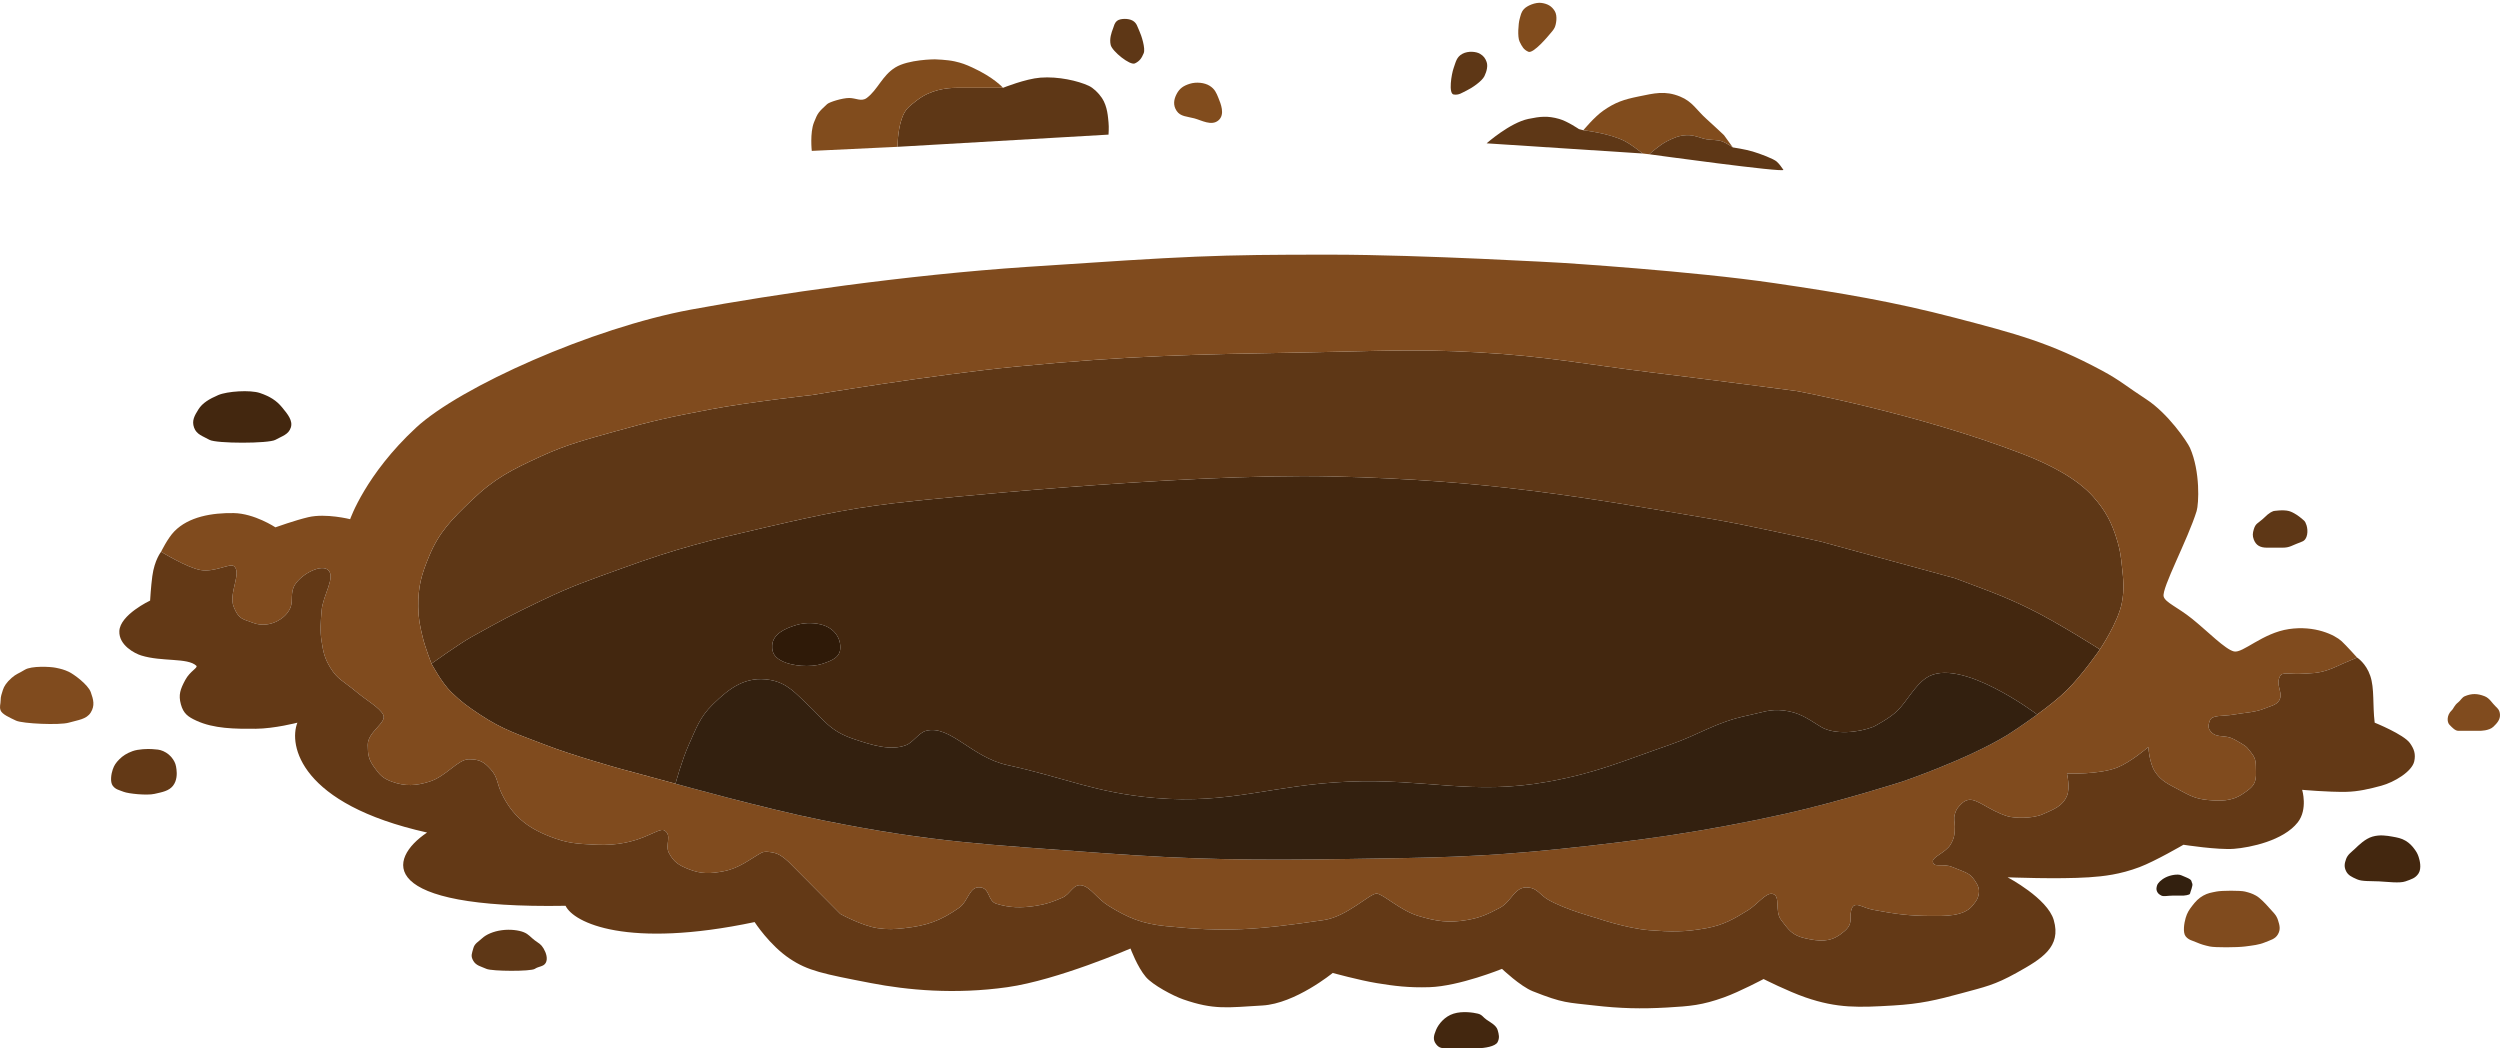 <svg width="508" height="213" viewBox="0 0 508 213" fill="none" xmlns="http://www.w3.org/2000/svg">
<path fill-rule="evenodd" clip-rule="evenodd" d="M95.717 129.48C93.39 130.769 87.677 134.855 87.677 134.855C87.677 134.855 89.726 138.724 91.697 140.643C93.744 142.636 95.09 143.589 97.504 145.191C102.258 148.347 105.336 149.234 110.904 151.393C116.377 153.515 125.769 156.137 125.769 156.137L137.258 159.249C137.258 159.249 138.592 154.36 139.938 151.393C141.479 147.995 142.17 145.746 144.851 143.124C148.285 139.766 151.552 137.325 156.464 138.163C160.034 138.772 161.825 141.057 164.058 143.124C167.39 146.209 168.525 148.499 173.438 150.153C177.208 151.422 181.031 152.634 184.158 151.393C185.519 150.854 186.75 148.86 188.178 148.499C193.092 147.259 197.383 153.858 204.705 155.465C216.403 158.031 222.662 161.106 234.632 162.143C249.979 163.474 258.542 159.492 273.939 158.836C289.796 158.16 299.009 161.663 314.586 158.836C324.492 157.038 329.696 154.661 339.153 151.393C345.501 149.2 348.62 146.727 355.234 145.365C357.989 144.797 359.579 144.046 362.38 144.365C365.633 144.734 367.294 146.018 369.974 147.672C372.731 149.374 377.649 148.884 380.694 147.672C380.694 147.672 384.005 145.984 385.607 144.365C387.61 142.34 389.023 139.372 391.414 137.749C398.114 133.201 413.958 145.191 413.958 145.191C416.115 143.614 418.405 141.815 420.001 140.23C423.266 136.986 426.701 131.961 426.701 131.961C426.701 131.961 418.226 126.54 412.408 123.691C406.677 120.886 403.219 119.765 397.221 117.49L369.974 110.047C369.974 110.047 355.562 106.768 348.087 105.499C321.286 100.951 302.473 97.543 270.812 96.816C239.152 96.09 185.945 101.778 185.945 101.778C173.941 103 167.289 104.45 155.571 107.153C144.06 109.808 137.579 111.407 126.537 115.422C119.779 117.88 116.46 118.948 110.011 122.038C103.342 125.232 102.16 125.91 95.717 129.48ZM156.911 131.134C157.05 128.842 159.466 127.705 161.825 126.999C163.816 126.403 165.845 126.586 167.185 126.999C169.435 127.694 170.758 129.48 170.758 131.547C170.758 133.518 169.186 134.183 167.185 134.855C164.561 135.735 160.931 135.268 159.144 134.441C157.538 133.698 156.81 132.794 156.911 131.134Z" fill="#43270F"/>
<path d="M87.23 112.941C85.626 116.781 84.952 119.162 84.997 123.278C85.023 125.721 85.314 127.095 85.89 129.48C86.408 131.623 87.677 134.855 87.677 134.855C87.677 134.855 93.39 130.769 95.717 129.48C102.16 125.91 103.342 125.232 110.011 122.038C116.46 118.948 119.779 117.88 126.537 115.422C137.579 111.407 144.06 109.808 155.571 107.153C167.289 104.45 173.941 103 185.945 101.778C185.945 101.778 239.152 96.09 270.812 96.816C302.473 97.543 321.286 100.951 348.087 105.499C355.562 106.768 369.974 110.047 369.974 110.047L397.221 117.49C403.219 119.765 406.677 120.886 412.408 123.691C418.226 126.54 426.701 131.961 426.701 131.961C426.701 131.961 430.424 126.442 431.168 122.451C431.702 119.587 431.477 117.901 431.168 115.009C430.959 113.054 430.827 111.944 430.274 110.047C429.157 106.213 427.843 103.759 425.361 100.951C422.072 97.23 416.449 94.344 411.068 92.268C389.627 83.999 365.06 79.451 365.06 79.451C365.06 79.451 347.374 77.121 336.027 75.73C322.085 74.021 314.331 72.38 300.293 71.595C287.06 70.855 279.601 71.364 266.346 71.595L265.872 71.603C242.765 72.007 229.612 72.237 206.492 74.49C189.49 76.146 164.951 80.278 164.951 80.278C164.951 80.278 152.215 81.69 144.404 83.172C136.156 84.737 132.805 85.447 124.751 87.72C119.262 89.269 115.15 90.32 110.011 92.682C103.943 95.47 100.51 97.16 95.717 101.778C91.795 105.556 89.272 108.054 87.23 112.941Z" fill="#5E3716"/>
<path fill-rule="evenodd" clip-rule="evenodd" d="M439.655 121.211C439.208 119.557 444.568 109.634 446.355 103.845C446.801 102.398 447.121 95.824 445.015 91.028C444.47 89.788 440.548 83.999 436.081 81.105C432.233 78.612 430.831 77.296 427.148 75.316C416.554 69.623 409.699 67.827 397.221 64.566C384.742 61.306 374.311 59.555 360.594 57.538C343.794 55.067 317.266 53.403 317.266 53.403C317.266 53.403 288.961 51.768 270.812 51.749C246.55 51.724 241.573 52.037 208.725 54.23C184.167 55.869 157.394 59.764 140.384 62.913C120.284 66.634 93.484 78.624 84.55 86.893C74.277 96.403 71.15 105.499 71.15 105.499C71.15 105.499 66.22 104.258 62.663 105.086C60.015 105.702 55.963 107.153 55.963 107.153C55.963 107.153 51.691 104.323 47.477 104.259C43.102 104.192 38.347 104.973 35.416 107.98C34.054 109.378 32.736 112.115 32.736 112.115C32.736 112.115 37.985 115.351 40.776 115.836C43.567 116.32 46.677 114.454 47.477 115.009C49.263 116.249 46.384 120.534 47.477 123.278C48.5 125.849 49.263 125.759 51.496 126.586C53.124 127.188 54.892 126.984 56.41 126.172C58.044 125.299 58.774 124.155 59.09 123.278C59.537 122.038 58.952 120.262 59.983 118.73C61.51 116.461 65.343 114.595 66.683 115.836C68.263 117.297 65.573 121.006 65.343 124.105C65.164 126.521 64.995 128.046 65.343 130.307C65.692 132.567 65.962 133.77 67.13 135.682C68.587 138.067 69.637 138.272 72.49 140.643C74.584 142.384 77.071 143.748 77.85 145.191C78.743 146.845 74.689 148.649 74.723 151.393C74.747 153.283 74.861 154.283 76.064 155.941C77.172 157.47 77.787 158.161 79.637 158.836C82.4 159.844 84.55 159.663 87.23 158.836C90.647 157.782 93.037 154.288 95.27 154.288C97.504 154.288 98.332 154.806 99.737 156.355C101.156 157.919 100.943 159.209 101.97 161.316C104.112 165.707 106.998 168.137 111.797 169.999C115.236 171.334 117.036 171.461 121.177 171.653C130.111 172.066 133.684 167.932 135.024 168.759C136.627 169.748 135.059 171.71 135.918 173.307C136.913 175.158 137.883 175.802 139.938 176.615C142.509 177.632 144.346 177.555 147.084 177.028C150.22 176.425 152.444 174.547 154.678 173.307C155.419 172.895 156.489 173.122 157.335 173.302L157.358 173.307C158.82 173.617 160.485 175.374 160.485 175.374L170.758 185.711C170.758 185.711 175.182 188.15 178.351 188.605C180.42 188.902 181.632 188.83 183.711 188.605C188.376 188.099 191.13 187.09 194.878 184.47C196.847 183.094 196.92 179.919 199.345 180.336C201.168 180.649 200.713 183.101 202.472 183.643C205.152 184.47 207.411 184.54 210.512 184.057C212.688 183.718 213.89 183.256 215.872 182.403C217.575 181.669 218.061 179.499 219.892 179.922C221.679 180.336 222.894 182.593 225.252 184.057C229.238 186.531 232.095 187.701 236.865 188.191C248.926 189.432 255.179 189.018 269.026 186.951C273.726 186.249 278.406 181.483 279.746 181.576C281.086 181.669 284.584 185.048 288.233 186.124C291.904 187.207 294.27 187.597 298.06 186.951C300.831 186.479 302.31 185.76 304.76 184.47C307.247 183.161 307.723 180.039 310.566 180.336C312.441 180.531 312.9 181.84 314.586 182.816C318.048 184.822 324.413 186.538 324.413 186.538C324.413 186.538 330.454 188.647 335.133 189.018C339.492 189.364 342.28 189.432 346.747 188.605C350.189 187.968 352.322 186.748 355.234 184.933C357.086 183.777 358.838 181.358 360.147 181.625C361.934 181.99 360.515 185.125 361.934 186.951C363.381 188.814 364.064 190.059 366.847 190.672C369.61 191.28 371.76 191.499 373.994 189.845C375.158 188.984 376.142 188.191 376.026 186.573C375.952 185.554 376.227 184.332 376.674 184.057C377.567 183.506 378.58 184.481 380.694 184.884C385.335 185.768 388.031 186.124 392.754 186.124C394.987 186.124 398.999 186.26 400.794 184.057C401.594 183.075 402.071 182.463 402.134 181.163C402.183 180.142 401.444 179.094 400.794 178.268C400.053 177.327 398.189 176.81 396.774 176.201C394.718 175.315 392.754 176.493 392.754 174.961C392.754 174.134 395.424 173.152 396.327 171.653C397.134 170.315 397.221 169.464 397.221 167.932C397.221 167.105 396.945 166.386 397.221 165.451C397.426 164.754 397.591 164.362 398.114 163.797L398.172 163.734C398.669 163.197 399.086 162.745 399.901 162.557C401.687 162.143 404.092 164.677 407.941 165.865C409.281 166.278 412.991 166.386 415.088 165.451C417.321 164.455 419.076 163.859 420.001 161.73C420.717 160.082 420.001 157.182 420.001 157.182C420.001 157.182 426.567 157.441 430.274 155.941C433.024 154.829 436.528 151.807 436.528 151.807C436.528 151.807 436.755 155.057 437.868 156.768C439.147 158.734 440.636 159.34 442.781 160.49C444.884 161.616 446.059 162.315 448.588 162.557C451.117 162.799 453.471 162.862 455.735 161.316C457.807 159.901 458.515 159.32 458.415 156.768C458.353 155.179 458.537 154.33 457.521 153.047C456.793 152.126 456.667 151.746 455.288 150.98C454.342 150.455 453.75 149.975 452.608 149.74C451.586 149.529 450.345 149.712 449.481 148.913C448.618 148.113 448.649 147.504 449.035 146.432C449.481 145.191 451.665 145.608 453.948 145.191C456.03 144.812 458.275 144.774 460.202 143.951C461.564 143.369 462.892 143.256 463.328 141.884C463.764 140.511 462.379 139.093 463.328 137.336C463.775 136.509 465.424 137.017 467.348 136.922C469.672 136.808 470.978 136.856 473.155 136.095C474.323 135.687 474.925 135.339 476.058 134.855L478.962 133.615C478.962 133.615 476.728 131.134 475.835 130.307C474.423 128.999 470.359 127.054 465.115 127.826C459.736 128.619 455.735 132.788 453.948 132.374C452.161 131.961 448.639 128.32 445.461 125.759C442.473 123.35 439.987 122.44 439.655 121.211ZM84.997 123.278C84.952 119.162 85.626 116.781 87.23 112.941C89.272 108.054 91.795 105.556 95.717 101.778C100.51 97.16 103.943 95.47 110.011 92.682C115.15 90.32 119.262 89.269 124.751 87.72C132.805 85.447 136.156 84.737 144.404 83.172C152.215 81.69 164.951 80.278 164.951 80.278C164.951 80.278 189.49 76.146 206.492 74.49C229.612 72.237 242.765 72.007 265.872 71.603L266.346 71.595C279.601 71.364 287.06 70.855 300.293 71.595C314.331 72.38 322.085 74.021 336.027 75.73C347.374 77.121 365.06 79.451 365.06 79.451C365.06 79.451 389.627 83.999 411.068 92.268C416.449 94.344 422.072 97.23 425.361 100.951C427.843 103.759 429.157 106.213 430.274 110.047C430.827 111.944 430.959 113.054 431.168 115.009C431.477 117.901 431.702 119.587 431.168 122.451C430.424 126.442 426.701 131.961 426.701 131.961C426.701 131.961 423.266 136.986 420.001 140.23C418.405 141.815 416.115 143.614 413.958 145.191C410.807 147.495 407.941 149.326 407.941 149.326C399.671 154.377 386.501 158.836 386.501 158.836C386.501 158.836 373.545 162.986 362.38 165.451C346.59 168.937 333.625 170.78 317.266 172.48C300.429 174.23 290.901 174.288 273.939 174.547C254.908 174.838 242.437 174.726 223.465 173.307C200.692 171.603 189.511 171.183 167.185 166.691C155.359 164.312 137.258 159.249 137.258 159.249L125.769 156.137C125.769 156.137 116.377 153.515 110.904 151.393C105.336 149.234 102.258 148.347 97.504 145.191C95.09 143.589 93.744 142.636 91.697 140.643C89.726 138.724 87.677 134.855 87.677 134.855C87.677 134.855 86.408 131.623 85.89 129.48C85.314 127.095 85.023 125.721 84.997 123.278Z" fill="#804B1E"/>
<path d="M362.38 165.451C373.545 162.986 386.501 158.836 386.501 158.836C386.501 158.836 399.671 154.377 407.941 149.326C407.941 149.326 410.807 147.495 413.958 145.191C413.958 145.191 398.114 133.201 391.414 137.749C389.023 139.372 387.61 142.34 385.607 144.365C384.005 145.984 380.694 147.672 380.694 147.672C377.649 148.884 372.731 149.374 369.974 147.672C367.294 146.018 365.633 144.734 362.38 144.365C359.579 144.046 357.989 144.797 355.234 145.365C348.62 146.727 345.501 149.2 339.153 151.393C329.696 154.661 324.492 157.038 314.586 158.836C299.009 161.663 289.796 158.16 273.939 158.836C258.542 159.492 249.979 163.474 234.632 162.143C222.662 161.106 216.403 158.031 204.705 155.465C197.383 153.858 193.092 147.259 188.178 148.499C186.75 148.86 185.519 150.854 184.158 151.393C181.031 152.634 177.208 151.422 173.438 150.153C168.525 148.499 167.39 146.209 164.058 143.124C161.825 141.057 160.034 138.772 156.464 138.163C151.552 137.325 148.285 139.766 144.851 143.124C142.17 145.746 141.479 147.995 139.938 151.393C138.592 154.36 137.258 159.249 137.258 159.249C137.258 159.249 155.359 164.312 167.185 166.691C189.511 171.183 200.692 171.603 223.465 173.307C242.437 174.726 254.908 174.838 273.939 174.547C290.901 174.288 300.429 174.23 317.266 172.48C333.625 170.78 346.59 168.937 362.38 165.451Z" fill="#33200F"/>
<path d="M161.825 126.999C159.466 127.705 157.05 128.842 156.911 131.134C156.81 132.794 157.538 133.698 159.144 134.441C160.931 135.268 164.561 135.735 167.185 134.855C169.186 134.183 170.758 133.518 170.758 131.547C170.758 129.48 169.435 127.694 167.185 126.999C165.845 126.586 163.816 126.403 161.825 126.999Z" fill="#2F1A08"/>
<path d="M28.716 133.201C32.935 134.503 38.096 133.615 39.883 135.268C40.321 135.674 38.632 136.333 37.65 138.163C36.631 140.061 36.227 141.188 36.756 143.124C37.272 145.009 38.224 145.664 39.883 146.432C43.456 148.086 47.742 148.115 51.943 148.086C55.797 148.059 60.43 146.845 60.43 146.845C58.643 151.393 60.877 163.384 86.784 169.172C78.743 174.547 76.332 184.718 114.924 184.057C116.562 187.502 127.431 192.834 153.338 187.365C153.338 187.365 156.379 192.069 160.485 194.807C164.175 197.269 167.185 197.873 177.011 199.768C184.351 201.184 194.009 202.11 204.705 200.595C214.902 199.152 229.719 192.74 229.719 192.74C229.719 192.74 231.098 196.481 232.845 198.528C234.23 200.15 238.347 202.35 240.439 203.076C246.692 205.247 249.372 204.73 256.519 204.316C263.206 203.93 270.812 197.701 270.812 197.701C270.812 197.701 276.159 199.18 279.746 199.768C283.332 200.357 286.267 200.727 290.466 200.595C296.518 200.405 305.206 196.874 305.206 196.874C305.206 196.874 308.925 200.417 311.46 201.422C317.713 203.903 318.466 203.677 323.966 204.316C329.162 204.921 333.48 205.026 338.707 204.73C343.459 204.46 345.882 204.259 350.32 202.663C353.527 201.509 358.36 198.941 358.36 198.941C358.36 198.941 363.26 201.421 366.847 202.663C373.391 204.928 377.716 204.727 384.714 204.316C390.211 203.994 393.497 203.217 398.561 201.836C403.352 200.528 405.261 200.182 409.728 197.701C414.961 194.795 418.899 192.408 417.321 186.951C416.039 182.517 407.941 178.268 407.941 178.268C407.941 178.268 418.214 178.682 424.468 178.268C427.456 178.071 430.78 177.693 434.741 176.201C437.928 175.001 443.675 171.653 443.675 171.653C443.675 171.653 450.641 172.74 453.948 172.48C457.255 172.219 463.986 170.824 466.902 167.105C468.991 164.439 467.795 160.49 467.795 160.49C467.795 160.49 473.062 160.968 476.728 160.903C479.17 160.86 481.531 160.296 483.875 159.663C486.523 158.948 490.129 156.768 490.575 154.701C490.891 153.241 490.575 152.22 489.682 150.98C488.412 149.217 482.535 146.845 482.535 146.845C482.088 143.124 482.514 139.919 481.642 137.336C480.77 134.752 478.962 133.615 478.962 133.615L476.058 134.855C474.925 135.339 474.323 135.687 473.155 136.095C470.978 136.856 469.672 136.808 467.348 136.922C465.424 137.017 463.775 136.509 463.328 137.336C462.379 139.093 463.764 140.511 463.328 141.884C462.892 143.256 461.564 143.369 460.202 143.951C458.275 144.774 456.03 144.812 453.948 145.191C451.665 145.608 449.481 145.191 449.035 146.432C448.649 147.504 448.618 148.113 449.481 148.913C450.345 149.712 451.586 149.529 452.608 149.74C453.75 149.975 454.342 150.455 455.288 150.98C456.667 151.746 456.793 152.126 457.521 153.047C458.537 154.33 458.353 155.179 458.415 156.768C458.515 159.32 457.807 159.901 455.735 161.316C453.471 162.862 451.117 162.799 448.588 162.557C446.059 162.315 444.884 161.616 442.781 160.49C440.636 159.34 439.147 158.734 437.868 156.768C436.755 155.057 436.528 151.807 436.528 151.807C436.528 151.807 433.024 154.829 430.274 155.941C426.567 157.441 420.001 157.182 420.001 157.182C420.001 157.182 420.717 160.082 420.001 161.73C419.076 163.859 417.321 164.455 415.088 165.451C412.991 166.386 409.281 166.278 407.941 165.865C404.092 164.677 401.687 162.143 399.901 162.557C399.086 162.745 398.669 163.197 398.172 163.734L398.114 163.797C397.591 164.362 397.426 164.754 397.221 165.451C396.945 166.386 397.221 167.105 397.221 167.932C397.221 169.464 397.134 170.315 396.327 171.653C395.424 173.152 392.754 174.134 392.754 174.961C392.754 176.493 394.718 175.315 396.774 176.201C398.189 176.81 400.053 177.327 400.794 178.268C401.444 179.094 402.183 180.142 402.134 181.163C402.071 182.463 401.594 183.075 400.794 184.057C398.999 186.26 394.987 186.124 392.754 186.124C388.031 186.124 385.335 185.768 380.694 184.884C378.58 184.481 377.567 183.506 376.674 184.057C376.227 184.332 375.952 185.554 376.026 186.573C376.142 188.191 375.158 188.984 373.994 189.845C371.76 191.499 369.61 191.28 366.847 190.672C364.064 190.059 363.381 188.814 361.934 186.951C360.515 185.125 361.934 181.99 360.147 181.625C358.838 181.358 357.086 183.777 355.234 184.933C352.322 186.748 350.189 187.968 346.747 188.605C342.28 189.432 339.492 189.364 335.133 189.018C330.454 188.647 324.413 186.538 324.413 186.538C324.413 186.538 318.048 184.822 314.586 182.816C312.9 181.84 312.441 180.531 310.566 180.336C307.723 180.039 307.247 183.161 304.76 184.47C302.31 185.76 300.831 186.479 298.06 186.951C294.27 187.597 291.904 187.207 288.233 186.124C284.584 185.048 281.086 181.669 279.746 181.576C278.406 181.483 273.726 186.249 269.026 186.951C255.179 189.018 248.926 189.432 236.865 188.191C232.095 187.701 229.238 186.531 225.252 184.057C222.894 182.593 221.679 180.336 219.892 179.922C218.061 179.499 217.575 181.669 215.872 182.403C213.89 183.256 212.688 183.718 210.512 184.057C207.411 184.54 205.152 184.47 202.472 183.643C200.713 183.101 201.168 180.649 199.345 180.336C196.92 179.919 196.847 183.094 194.878 184.47C191.13 187.09 188.376 188.099 183.711 188.605C181.632 188.83 180.42 188.902 178.351 188.605C175.182 188.15 170.758 185.711 170.758 185.711L160.485 175.374C160.485 175.374 158.82 173.617 157.358 173.307L157.335 173.302C156.489 173.122 155.419 172.895 154.678 173.307C152.444 174.547 150.22 176.425 147.084 177.028C144.346 177.555 142.509 177.632 139.938 176.615C137.883 175.802 136.913 175.158 135.918 173.307C135.059 171.71 136.627 169.748 135.024 168.759C133.684 167.932 130.111 172.066 121.177 171.653C117.036 171.461 115.236 171.334 111.797 169.999C106.998 168.137 104.112 165.707 101.97 161.316C100.943 159.209 101.156 157.919 99.737 156.355C98.332 154.806 97.504 154.288 95.27 154.288C93.037 154.288 90.647 157.782 87.23 158.836C84.55 159.663 82.4 159.844 79.637 158.836C77.787 158.161 77.172 157.47 76.064 155.941C74.861 154.283 74.747 153.283 74.723 151.393C74.689 148.649 78.743 146.845 77.85 145.191C77.071 143.748 74.584 142.384 72.49 140.643C69.637 138.272 68.587 138.067 67.13 135.682C65.962 133.77 65.692 132.567 65.343 130.307C64.995 128.046 65.164 126.521 65.343 124.105C65.573 121.006 68.263 117.297 66.683 115.836C65.343 114.595 61.51 116.461 59.983 118.73C58.952 120.262 59.537 122.038 59.09 123.278C58.774 124.155 58.044 125.299 56.41 126.172C54.892 126.984 53.124 127.188 51.496 126.586C49.263 125.759 48.5 125.849 47.477 123.278C46.384 120.534 49.263 116.249 47.477 115.009C46.677 114.454 43.567 116.32 40.776 115.836C37.985 115.351 32.736 112.115 32.736 112.115C32.736 112.115 31.396 113.768 30.95 117.076C30.66 119.219 30.503 122.038 30.503 122.038C30.503 122.038 24.391 124.913 24.25 128.24C24.127 131.112 27.376 132.788 28.716 133.201Z" fill="#633916"/>
<path d="M0.129 142.297C0.129 143.105 -0.162 143.603 0.129 144.365C0.42 145.126 1.919 145.802 3.256 146.432C4.593 147.062 12.116 147.387 13.976 146.845C15.836 146.303 17.577 146.18 18.443 144.778C19.308 143.376 18.994 142.175 18.443 140.643C17.891 139.112 14.963 136.965 13.976 136.509C12.989 136.052 12.373 135.902 11.296 135.682C10.219 135.462 6.383 135.268 5.043 136.095C3.703 136.922 3.355 136.886 2.363 137.749C1.37 138.613 0.807 139.451 0.576 140.23C0.345 141.008 0.129 141.49 0.129 142.297Z" fill="#804B1E"/>
<path d="M44.35 80.278C42.546 81.054 41.137 81.885 40.33 83.172C39.522 84.46 38.928 85.481 39.436 86.893C39.945 88.306 41.19 88.599 42.563 89.374C43.936 90.15 54.59 90.15 55.963 89.374C57.336 88.599 58.62 88.317 59.09 86.893C59.553 85.488 58.472 84.177 57.349 82.814L57.303 82.759C56.164 81.376 54.834 80.548 52.837 79.865C50.839 79.181 46.153 79.502 44.35 80.278Z" fill="#43270F"/>
<path d="M22.91 156.355C22.596 157.251 22.332 158.888 22.91 159.663C23.487 160.438 24.208 160.533 25.143 160.903C26.078 161.273 29.817 161.673 31.396 161.316C32.975 160.96 34.32 160.728 35.155 159.663C35.991 158.597 35.965 157.197 35.863 156.355C35.761 155.513 35.636 155.008 35.155 154.288C34.674 153.567 33.986 152.988 33.183 152.634C32.38 152.279 31.836 152.292 30.95 152.22C30.064 152.149 28.099 152.205 26.93 152.634C25.76 153.062 24.934 153.591 24.25 154.288C23.565 154.984 23.223 155.459 22.91 156.355Z" fill="#633916"/>
<path d="M101.97 189.018C103.697 188.789 105.415 189.016 106.437 189.432C107.46 189.848 107.798 190.44 108.671 191.086C109.543 191.732 109.92 191.833 110.457 192.74C110.994 193.646 111.345 194.817 110.904 195.634C110.463 196.451 109.463 196.33 108.671 196.874C107.878 197.418 99.976 197.382 98.844 196.874C97.712 196.367 96.731 196.221 96.164 195.22C95.596 194.22 95.889 193.792 96.164 192.74C96.438 191.687 97.129 191.444 97.95 190.672C98.772 189.9 100.244 189.248 101.97 189.018Z" fill="#5E3716"/>
<path d="M291.806 209.278C291.302 210.483 291.138 211.283 291.806 212.172C292.474 213.061 293.146 212.999 294.039 212.999H300.293C301.633 212.999 303.874 212.638 304.313 211.759C304.752 210.879 304.588 210.213 304.313 209.278C304.038 208.343 302.835 207.728 302.08 207.211C301.324 206.694 301.202 206.191 300.293 205.97C299.384 205.75 297.198 205.404 295.379 205.97C293.561 206.536 292.31 208.073 291.806 209.278Z" fill="#43270F"/>
<path d="M444.121 186.538C443.813 187.583 443.517 189.501 444.121 190.259C444.725 191.016 445.432 191.102 446.355 191.499C447.277 191.896 447.961 192.092 449.035 192.326C450.109 192.56 454.589 192.532 456.181 192.326C457.774 192.12 459.056 191.98 460.202 191.499C461.347 191.018 462.314 190.846 462.882 189.845C463.449 188.845 463.23 188.034 462.882 186.951C462.533 185.868 461.885 185.377 461.095 184.47C460.305 183.564 459.222 182.434 458.415 181.99C457.608 181.545 457.087 181.394 456.181 181.163C455.276 180.931 451.452 180.943 450.375 181.163C449.297 181.382 448.641 181.464 447.695 181.99C446.749 182.515 446.141 183.175 445.461 184.057C444.781 184.938 444.429 185.493 444.121 186.538Z" fill="#804B1E"/>
<path d="M459.755 105.499C458.772 106.373 458.329 106.35 457.968 107.566C457.737 108.345 457.681 108.871 457.968 109.634C458.417 110.824 459.286 111.288 460.648 111.288H463.775C465.335 111.288 465.562 110.874 467.795 110.047C468.94 109.623 469.038 107.834 468.688 106.74C468.371 105.748 468.162 105.794 467.348 105.086C467.348 105.086 466.186 104.139 465.115 103.845C463.932 103.521 461.988 103.845 461.988 103.845C460.958 104.245 460.56 104.783 459.755 105.499Z" fill="#5E3716"/>
<path d="M499.509 142.711C498.653 143.376 498.615 143.951 498.169 144.365C497.17 145.289 497.204 146.719 497.722 147.259L497.797 147.337C498.301 147.863 498.91 148.499 499.509 148.499H503.975C503.975 148.499 505.771 148.516 506.655 147.672C507.423 146.939 508.06 146.211 507.995 145.191C507.94 144.323 507.549 143.951 507.102 143.538C506.396 142.884 505.899 141.87 504.869 141.47C503.421 140.909 502.28 140.874 500.849 141.47C500.275 141.709 499.99 142.336 499.509 142.711Z" fill="#804B1E"/>
<path d="M482.088 169.999C480.591 170.434 479.295 171.74 478.515 172.48C477.735 173.22 477.064 173.629 476.728 174.547C476.393 175.465 476.29 176.148 476.728 177.028C477.147 177.868 477.886 178.199 478.826 178.621L478.962 178.682C479.966 179.134 481.678 179.007 483.428 179.095C485.179 179.183 487.615 179.516 488.789 179.095C489.962 178.675 490.845 178.452 491.469 177.441C492.093 176.431 491.698 174.824 491.469 174.134C491.239 173.444 491.019 173.074 490.575 172.48C490.131 171.886 489.621 171.316 488.789 170.826C487.956 170.336 487.192 170.191 486.109 169.999C485.025 169.807 483.586 169.564 482.088 169.999Z" fill="#43270F"/>
<path d="M330.22 28.712C331.717 29.514 333.793 31.192 333.793 31.192L335.133 31.347C335.133 31.347 337.237 29.445 338.707 28.712C340.177 27.978 341.126 27.543 342.727 27.471C344.328 27.399 345.531 28.099 346.747 28.298C347.962 28.497 348.933 28.38 349.874 28.712C350.814 29.044 352.107 29.952 352.107 29.952L350.32 27.471C350.32 27.471 348.165 25.43 346.747 24.163C344.7 22.334 343.93 20.65 341.387 19.615C338.317 18.367 336.147 18.951 332.9 19.615C329.95 20.219 328.218 20.78 325.753 22.51C323.95 23.775 321.733 26.467 321.733 26.467C321.733 26.467 327.198 27.092 330.22 28.712Z" fill="#814C1D"/>
<path d="M302.08 29.125L333.793 31.192C333.793 31.192 331.717 29.514 330.22 28.712C327.198 27.092 321.733 26.467 321.733 26.467L320.84 26.231C320.84 26.231 318.518 24.645 316.82 24.163C314.47 23.497 312.958 23.668 310.566 24.163C306.807 24.942 302.08 29.125 302.08 29.125Z" fill="#5E3716"/>
<path d="M356.127 30.779C354.59 30.324 352.107 29.952 352.107 29.952C352.107 29.952 350.814 29.044 349.874 28.712C348.933 28.38 347.962 28.497 346.747 28.298C345.531 28.099 344.328 27.399 342.727 27.471C341.126 27.543 340.177 27.978 338.707 28.712C337.237 29.445 335.133 31.347 335.133 31.347C335.133 31.347 362.866 35.175 362.38 34.5C361.895 33.825 361.648 33.414 361.04 32.846C360.433 32.279 357.664 31.234 356.127 30.779Z" fill="#5E3716"/>
<path d="M295.379 13.827C294.935 15.062 294.294 19.021 295.379 19.202C296.465 19.382 297.076 18.837 298.06 18.375C299.044 17.913 301.127 16.522 301.633 15.481C302.139 14.439 302.355 13.352 302.08 12.587C301.804 11.821 301.47 11.374 300.74 10.933C300.009 10.491 298.375 10.287 297.166 10.933C295.958 11.579 295.824 12.592 295.379 13.827Z" fill="#5E3716"/>
<path d="M308.78 3.904C308.542 4.745 308.314 7.512 308.78 8.452L308.826 8.545C309.267 9.437 309.59 10.092 310.566 10.519C311.576 10.961 314.657 7.265 315.033 6.798C315.409 6.331 315.677 6.092 315.926 5.558C316.176 5.023 316.551 3.261 315.926 2.25C315.302 1.239 314.489 0.779 313.246 0.596C312.004 0.413 310.276 1.17 309.673 1.837C309.07 2.504 309.018 3.063 308.78 3.904Z" fill="#814C1D"/>
<path d="M230.165 4.201C229.307 3.695 227.641 3.742 227.039 4.201C226.436 4.66 226.408 5.175 226.145 5.855C225.883 6.535 225.379 7.894 225.699 9.162C226.018 10.43 229.617 13.353 230.612 12.883C231.607 12.414 231.994 11.78 232.399 10.816C232.803 9.852 231.918 7.129 231.505 6.268C231.093 5.407 231.023 4.706 230.165 4.201Z" fill="#5E3716"/>
<path d="M241.779 17.018C240.487 17.419 239.696 17.952 239.099 19.085C238.501 20.219 238.328 21.397 239.099 22.544C239.869 23.691 241.198 23.658 242.672 24.047C244.146 24.436 246.172 25.661 247.586 24.46C249 23.26 248.025 21.003 247.586 19.912C247.146 18.821 246.837 18.088 245.799 17.431C244.76 16.775 243.071 16.617 241.779 17.018Z" fill="#814C1D"/>
<path d="M211.405 15.778C208.369 16.013 203.812 17.845 203.812 17.845H194.432C192.198 17.845 189.026 18.297 186.392 20.326L186.246 20.438C184.568 21.73 183.92 22.229 183.265 24.047C182.371 26.528 182.371 29.835 182.371 29.835L225.252 27.355C225.252 27.355 225.36 25.837 225.252 24.874C225.144 23.91 225.071 21.651 223.912 19.912C223.197 18.839 222.125 17.845 221.232 17.432C219.081 16.436 215.072 15.493 211.405 15.778Z" fill="#5E3716"/>
<path d="M165.398 24.874C164.554 26.995 164.951 30.662 164.951 30.662L182.371 29.835C182.371 29.835 182.371 26.528 183.265 24.047C183.92 22.229 184.568 21.73 186.246 20.438L186.392 20.326C189.026 18.297 192.198 17.845 194.432 17.845H203.812C203.812 17.845 202.025 15.76 197.558 13.71C196.223 13.098 195.433 12.796 193.985 12.47C192.45 12.125 189.965 12.056 189.965 12.056C189.965 12.056 184.601 12.059 181.925 13.71C179.245 15.364 178.351 18.259 176.118 19.912C175.028 20.719 173.94 19.912 172.545 19.912C171.149 19.912 168.525 20.739 168.078 21.153C166.291 22.807 166.17 22.934 165.398 24.874Z" fill="#814C1D"/>
<path d="M440.101 178.268C439.114 178.753 438.452 179.455 438.315 179.922C438.177 180.39 438.12 180.743 438.315 181.163C438.509 181.582 438.777 181.768 439.208 181.99C439.639 182.211 440.569 181.99 441.441 181.99H443.675C443.675 181.99 444.979 181.897 445.015 181.576C445.05 181.255 445.674 179.921 445.461 179.509C445.248 179.097 445.404 178.962 445.015 178.682C444.625 178.401 443.894 178.153 443.228 177.855C442.561 177.557 441.088 177.784 440.101 178.268Z" fill="#33200F"/>
</svg>
